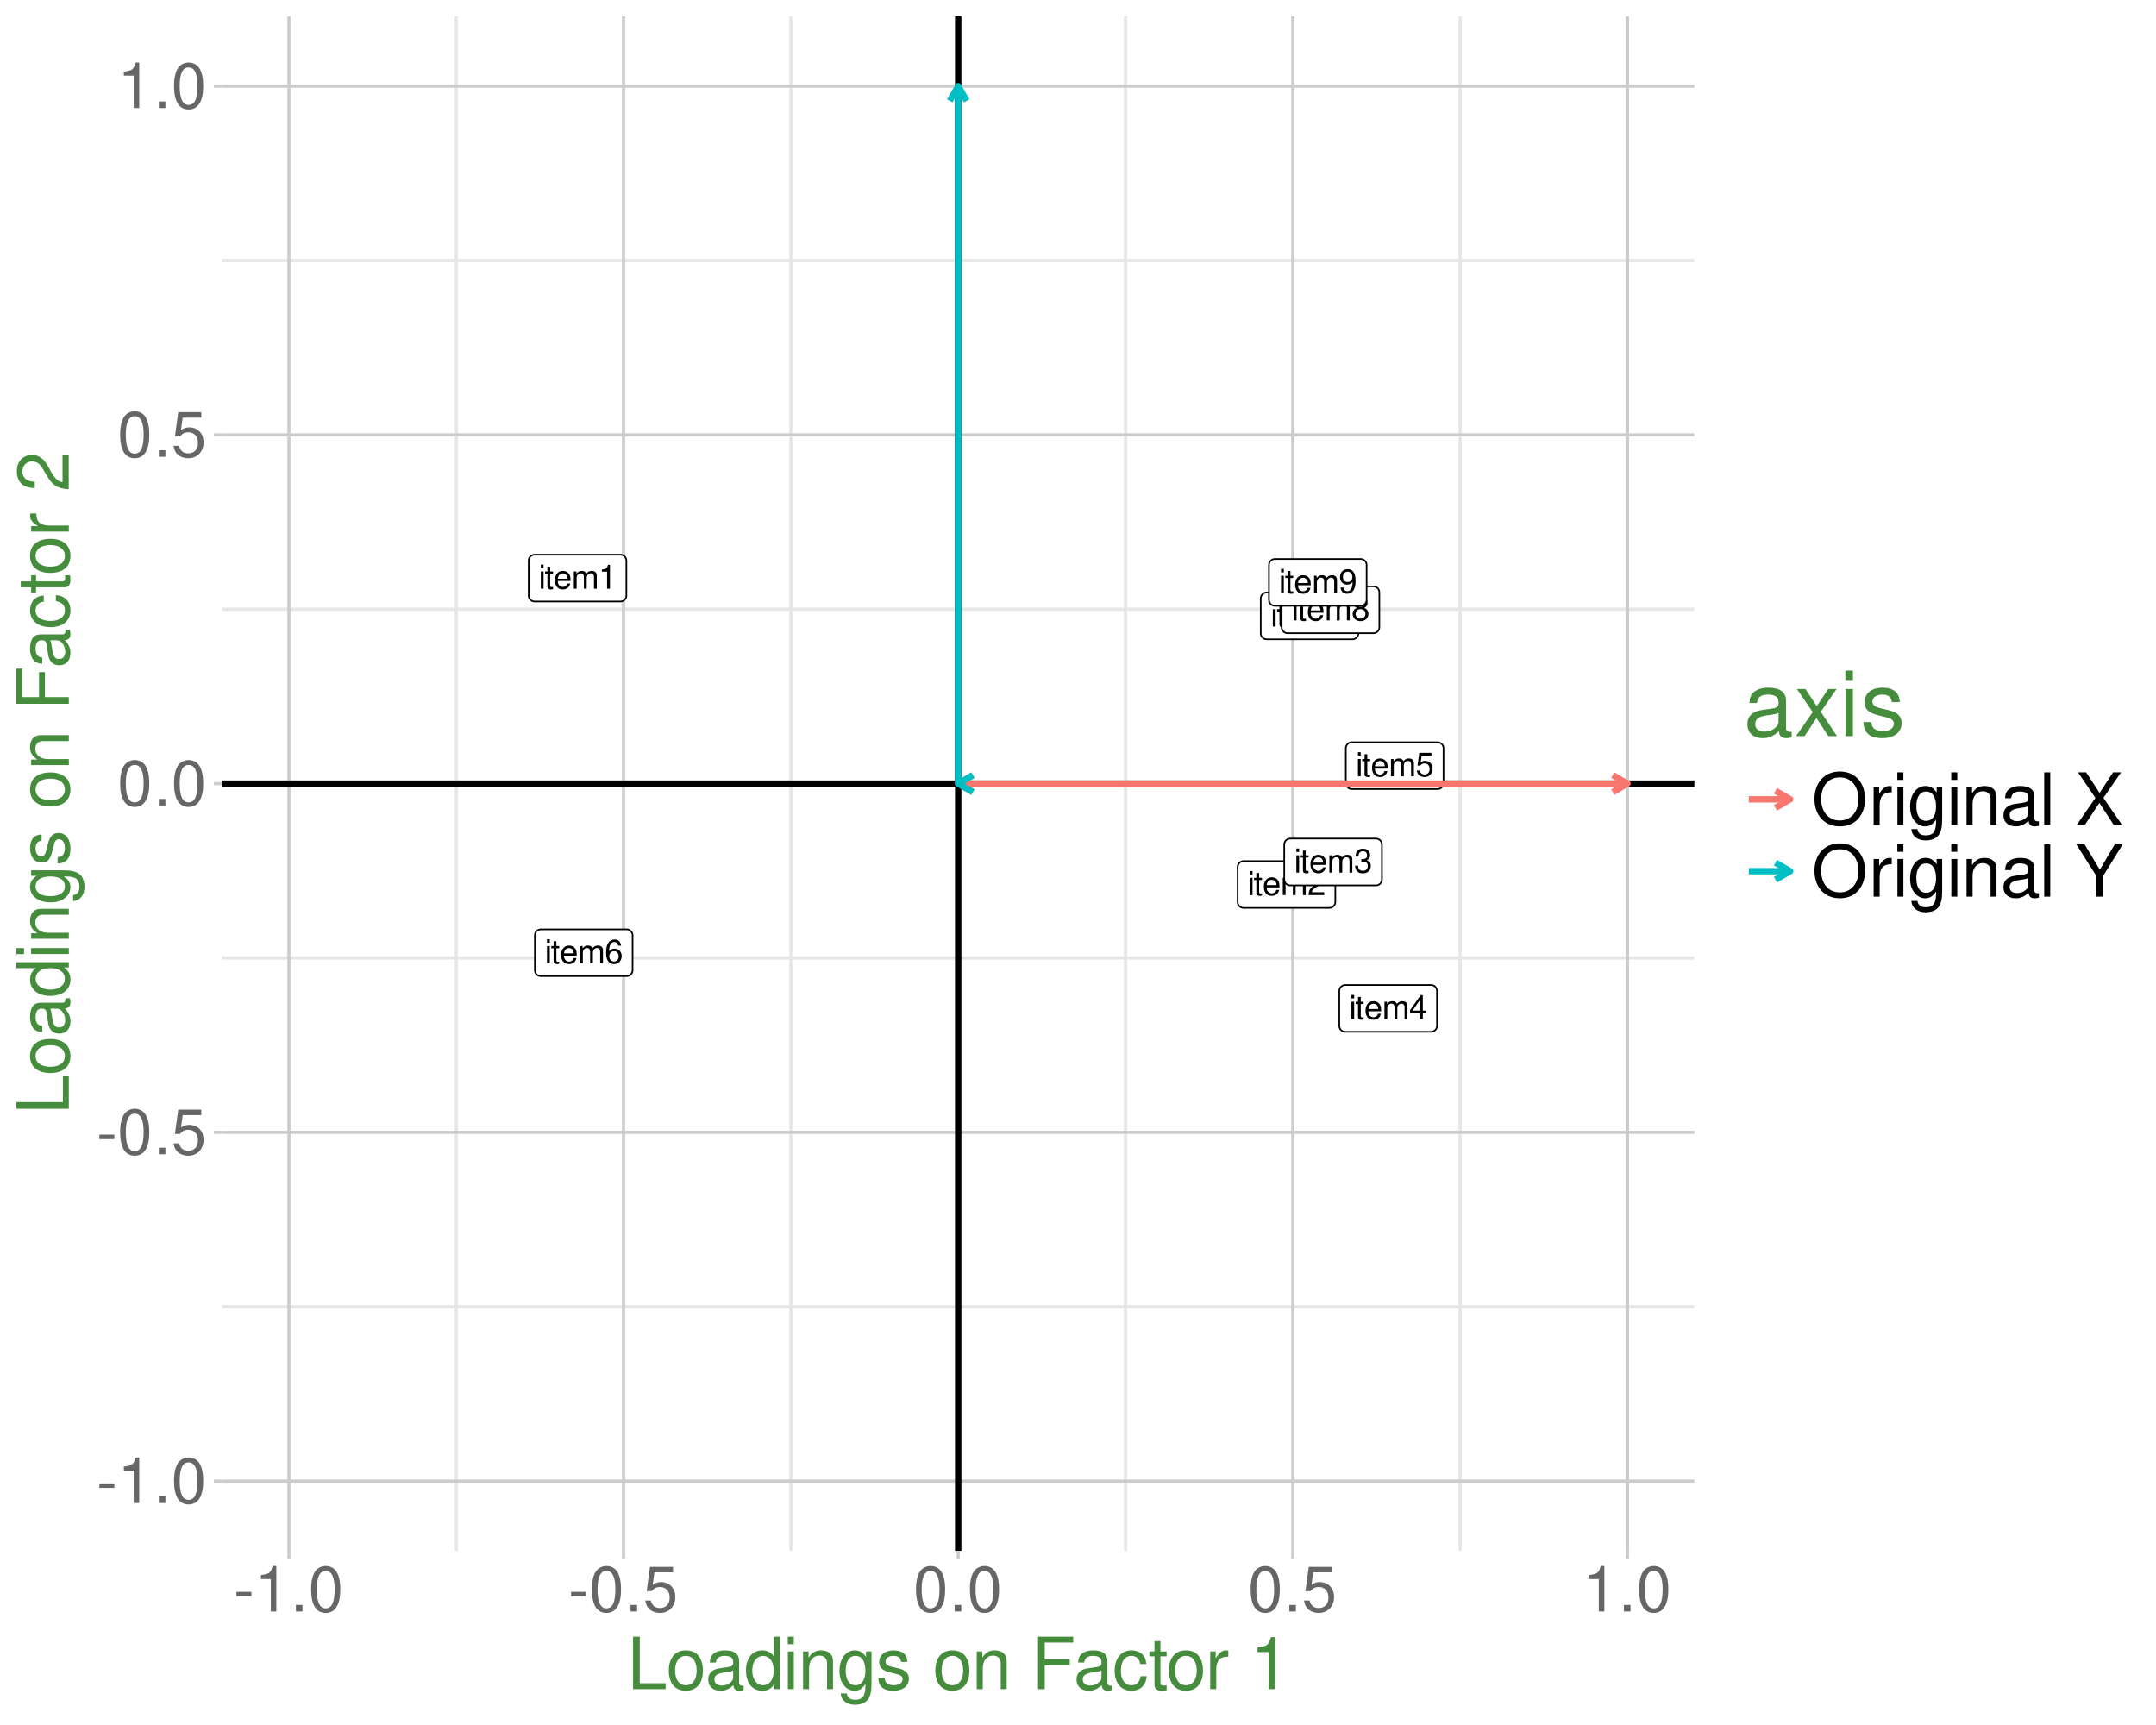 <?xml version="1.0" encoding="UTF-8"?>
<svg xmlns="http://www.w3.org/2000/svg" xmlns:xlink="http://www.w3.org/1999/xlink" width="720" height="576" viewBox="0 0 720 576">
<defs>
<g>
<g id="glyph-0-0">
<path d="M 1.656 -5.781 L 0.734 -5.781 L 0.734 0 L 1.656 0 Z M 1.656 -8.047 L 0.734 -8.047 L 0.734 -6.891 L 1.656 -6.891 Z M 1.656 -8.047 "/>
</g>
<g id="glyph-0-1">
<path d="M 2.812 -5.781 L 1.859 -5.781 L 1.859 -7.375 L 0.938 -7.375 L 0.938 -5.781 L 0.156 -5.781 L 0.156 -5.031 L 0.938 -5.031 L 0.938 -0.656 C 0.938 -0.062 1.344 0.25 2.062 0.25 C 2.297 0.25 2.5 0.234 2.812 0.172 L 2.812 -0.594 C 2.672 -0.562 2.547 -0.547 2.359 -0.547 C 1.969 -0.547 1.859 -0.656 1.859 -1.078 L 1.859 -5.031 L 2.812 -5.031 Z M 2.812 -5.781 "/>
</g>
<g id="glyph-0-2">
<path d="M 5.672 -2.578 C 5.672 -3.469 5.594 -4 5.438 -4.438 C 5.062 -5.375 4.172 -5.953 3.094 -5.953 C 1.484 -5.953 0.438 -4.734 0.438 -2.812 C 0.438 -0.906 1.438 0.25 3.078 0.25 C 4.391 0.25 5.312 -0.5 5.547 -1.75 L 4.625 -1.75 C 4.359 -1 3.844 -0.594 3.109 -0.594 C 2.516 -0.594 2.016 -0.859 1.719 -1.344 C 1.484 -1.672 1.406 -2.016 1.406 -2.578 Z M 1.422 -3.344 C 1.5 -4.406 2.156 -5.109 3.078 -5.109 C 4.016 -5.109 4.672 -4.375 4.672 -3.344 Z M 1.422 -3.344 "/>
</g>
<g id="glyph-0-3">
<path d="M 0.766 -5.781 L 0.766 0 L 1.703 0 L 1.703 -3.641 C 1.703 -4.469 2.312 -5.141 3.062 -5.141 C 3.75 -5.141 4.125 -4.734 4.125 -3.984 L 4.125 0 L 5.062 0 L 5.062 -3.641 C 5.062 -4.469 5.672 -5.141 6.422 -5.141 C 7.094 -5.141 7.484 -4.719 7.484 -3.984 L 7.484 0 L 8.422 0 L 8.422 -4.344 C 8.422 -5.375 7.828 -5.953 6.734 -5.953 C 5.969 -5.953 5.5 -5.719 4.953 -5.078 C 4.625 -5.688 4.156 -5.953 3.406 -5.953 C 2.625 -5.953 2.109 -5.672 1.625 -4.969 L 1.625 -5.781 Z M 0.766 -5.781 "/>
</g>
<g id="glyph-0-4">
<path d="M 2.859 -5.688 L 2.859 0 L 3.828 0 L 3.828 -7.984 L 3.188 -7.984 C 2.844 -6.766 2.625 -6.594 1.125 -6.391 L 1.125 -5.688 Z M 2.859 -5.688 "/>
</g>
<g id="glyph-0-5">
<path d="M 5.594 -0.969 L 1.469 -0.969 C 1.562 -1.625 1.922 -2.047 2.891 -2.625 L 3.984 -3.25 C 5.078 -3.859 5.641 -4.672 5.641 -5.656 C 5.641 -6.312 5.375 -6.938 4.922 -7.375 C 4.453 -7.781 3.875 -7.984 3.141 -7.984 C 2.141 -7.984 1.406 -7.641 0.969 -6.953 C 0.703 -6.531 0.578 -6.031 0.547 -5.219 L 1.531 -5.219 C 1.562 -5.766 1.625 -6.094 1.75 -6.359 C 2.016 -6.844 2.516 -7.141 3.109 -7.141 C 3.984 -7.141 4.656 -6.5 4.656 -5.641 C 4.656 -5 4.281 -4.438 3.594 -4.047 L 2.578 -3.453 C 0.938 -2.5 0.469 -1.75 0.375 -0.016 L 5.594 -0.016 Z M 5.594 -0.969 "/>
</g>
<g id="glyph-0-6">
<path d="M 2.438 -3.672 L 2.969 -3.672 C 4.031 -3.672 4.594 -3.188 4.594 -2.219 C 4.594 -1.219 3.984 -0.609 2.984 -0.609 C 1.906 -0.609 1.391 -1.156 1.328 -2.312 L 0.359 -2.312 C 0.391 -1.672 0.516 -1.266 0.703 -0.906 C 1.109 -0.125 1.859 0.25 2.938 0.25 C 4.547 0.25 5.594 -0.719 5.594 -2.234 C 5.594 -3.25 5.203 -3.797 4.266 -4.125 C 5 -4.438 5.359 -4.984 5.359 -5.781 C 5.359 -7.156 4.469 -7.984 2.969 -7.984 C 1.391 -7.984 0.547 -7.109 0.516 -5.406 L 1.484 -5.406 C 1.5 -5.906 1.547 -6.172 1.672 -6.422 C 1.891 -6.875 2.375 -7.141 2.984 -7.141 C 3.844 -7.141 4.359 -6.609 4.359 -5.75 C 4.359 -5.188 4.172 -4.844 3.734 -4.656 C 3.469 -4.547 3.109 -4.5 2.438 -4.5 Z M 2.438 -3.672 "/>
</g>
<g id="glyph-0-7">
<path d="M 3.609 -1.938 L 3.609 0 L 4.578 0 L 4.578 -1.938 L 5.75 -1.938 L 5.75 -2.812 L 4.578 -2.812 L 4.578 -7.984 L 3.859 -7.984 L 0.312 -2.953 L 0.312 -1.938 Z M 3.609 -2.812 L 1.156 -2.812 L 3.609 -6.328 Z M 3.609 -2.812 "/>
</g>
<g id="glyph-0-8">
<path d="M 5.266 -7.828 L 1.219 -7.828 L 0.625 -3.562 L 1.531 -3.562 C 1.984 -4.109 2.359 -4.297 2.969 -4.297 C 4.016 -4.297 4.672 -3.578 4.672 -2.422 C 4.672 -1.297 4.016 -0.609 2.953 -0.609 C 2.109 -0.609 1.594 -1.031 1.359 -1.922 L 0.391 -1.922 C 0.516 -1.281 0.625 -0.969 0.859 -0.688 C 1.297 -0.094 2.094 0.25 2.984 0.25 C 4.562 0.25 5.672 -0.891 5.672 -2.547 C 5.672 -4.094 4.641 -5.156 3.141 -5.156 C 2.578 -5.156 2.141 -5.016 1.688 -4.688 L 2 -6.875 L 5.266 -6.875 Z M 5.266 -7.828 "/>
</g>
<g id="glyph-0-9">
<path d="M 5.5 -5.906 C 5.312 -7.219 4.469 -7.984 3.281 -7.984 C 2.422 -7.984 1.641 -7.562 1.188 -6.844 C 0.688 -6.062 0.469 -5.094 0.469 -3.641 C 0.469 -2.297 0.656 -1.453 1.141 -0.734 C 1.562 -0.094 2.25 0.25 3.109 0.25 C 4.594 0.25 5.672 -0.859 5.672 -2.422 C 5.672 -3.891 4.672 -4.922 3.266 -4.922 C 2.5 -4.922 1.891 -4.641 1.469 -4.047 C 1.484 -6.031 2.094 -7.125 3.219 -7.125 C 3.906 -7.125 4.375 -6.688 4.531 -5.906 Z M 3.141 -4.062 C 4.094 -4.062 4.672 -3.406 4.672 -2.344 C 4.672 -1.344 4.016 -0.609 3.109 -0.609 C 2.203 -0.609 1.531 -1.375 1.531 -2.391 C 1.531 -3.375 2.188 -4.062 3.141 -4.062 Z M 3.141 -4.062 "/>
</g>
<g id="glyph-0-10">
<path d="M 5.75 -7.828 L 0.516 -7.828 L 0.516 -6.875 L 4.734 -6.875 C 2.875 -4.203 2.109 -2.578 1.531 0 L 2.562 0 C 3 -2.5 3.984 -4.656 5.75 -7.016 Z M 5.75 -7.828 "/>
</g>
<g id="glyph-0-11">
<path d="M 4.312 -4.203 C 5.141 -4.703 5.391 -5.109 5.391 -5.859 C 5.391 -7.109 4.438 -7.984 3.031 -7.984 C 1.656 -7.984 0.688 -7.109 0.688 -5.859 C 0.688 -5.109 0.938 -4.719 1.75 -4.203 C 0.844 -3.75 0.406 -3.109 0.406 -2.219 C 0.406 -0.766 1.484 0.25 3.031 0.25 C 4.578 0.25 5.672 -0.766 5.672 -2.219 C 5.672 -3.109 5.219 -3.75 4.312 -4.203 Z M 3.031 -7.125 C 3.859 -7.125 4.391 -6.625 4.391 -5.828 C 4.391 -5.078 3.859 -4.578 3.031 -4.578 C 2.203 -4.578 1.672 -5.078 1.672 -5.859 C 1.672 -6.625 2.203 -7.125 3.031 -7.125 Z M 3.031 -3.766 C 4.016 -3.766 4.672 -3.125 4.672 -2.203 C 4.672 -1.234 4.016 -0.609 3.016 -0.609 C 2.062 -0.609 1.406 -1.266 1.406 -2.188 C 1.406 -3.141 2.062 -3.766 3.031 -3.766 Z M 3.031 -3.766 "/>
</g>
<g id="glyph-0-12">
<path d="M 0.578 -1.828 C 0.766 -0.516 1.609 0.25 2.812 0.25 C 3.672 0.25 4.453 -0.172 4.922 -0.891 C 5.406 -1.672 5.625 -2.641 5.625 -4.094 C 5.625 -5.438 5.422 -6.281 4.953 -7 C 4.531 -7.641 3.844 -7.984 2.984 -7.984 C 1.484 -7.984 0.422 -6.875 0.422 -5.328 C 0.422 -3.859 1.406 -2.812 2.828 -2.812 C 3.562 -2.812 4.125 -3.078 4.625 -3.688 C 4.609 -1.703 3.984 -0.609 2.875 -0.609 C 2.188 -0.609 1.719 -1.047 1.562 -1.828 Z M 2.969 -7.141 C 3.875 -7.141 4.562 -6.375 4.562 -5.344 C 4.562 -4.359 3.906 -3.672 2.938 -3.672 C 2 -3.672 1.406 -4.344 1.406 -5.406 C 1.406 -6.406 2.062 -7.141 2.969 -7.141 Z M 2.969 -7.141 "/>
</g>
<g id="glyph-1-0">
<path d="M 5.969 -6.547 L 0.969 -6.547 L 0.969 -5.047 L 5.969 -5.047 Z M 5.969 -6.547 "/>
</g>
<g id="glyph-1-1">
<path d="M 5.438 -10.812 L 5.438 0 L 7.281 0 L 7.281 -15.188 L 6.062 -15.188 C 5.422 -12.859 5 -12.531 2.141 -12.156 L 2.141 -10.812 Z M 5.438 -10.812 "/>
</g>
<g id="glyph-1-2">
<path d="M 4.016 -2.188 L 1.828 -2.188 L 1.828 0 L 4.016 0 Z M 4.016 -2.188 "/>
</g>
<g id="glyph-1-3">
<path d="M 5.781 -15.188 C 4.391 -15.188 3.125 -14.547 2.359 -13.531 C 1.391 -12.188 0.906 -10.156 0.906 -7.344 C 0.906 -2.219 2.578 0.484 5.781 0.484 C 8.922 0.484 10.641 -2.219 10.641 -7.219 C 10.641 -10.156 10.188 -12.141 9.203 -13.531 C 8.422 -14.578 7.188 -15.188 5.781 -15.188 Z M 5.781 -13.547 C 7.766 -13.547 8.75 -11.516 8.75 -7.391 C 8.75 -3.062 7.797 -1.047 5.734 -1.047 C 3.781 -1.047 2.797 -3.156 2.797 -7.328 C 2.797 -11.516 3.781 -13.547 5.781 -13.547 Z M 5.781 -13.547 "/>
</g>
<g id="glyph-1-4">
<path d="M 10 -14.891 L 2.312 -14.891 L 1.203 -6.781 L 2.891 -6.781 C 3.766 -7.812 4.469 -8.172 5.656 -8.172 C 7.641 -8.172 8.891 -6.797 8.891 -4.594 C 8.891 -2.453 7.641 -1.156 5.625 -1.156 C 4.016 -1.156 3.031 -1.969 2.578 -3.656 L 0.734 -3.656 C 0.984 -2.438 1.203 -1.844 1.641 -1.297 C 2.484 -0.172 3.984 0.484 5.672 0.484 C 8.672 0.484 10.766 -1.703 10.766 -4.844 C 10.766 -7.797 8.812 -9.812 5.969 -9.812 C 4.906 -9.812 4.078 -9.531 3.219 -8.906 L 3.797 -13.062 L 10 -13.062 Z M 10 -14.891 "/>
</g>
<g id="glyph-2-0">
<path d="M 4.156 -17.5 L 1.922 -17.5 L 1.922 0 L 12.797 0 L 12.797 -1.969 L 4.156 -1.969 Z M 4.156 -17.5 "/>
</g>
<g id="glyph-2-1">
<path d="M 6.531 -12.938 C 2.969 -12.938 0.859 -10.422 0.859 -6.188 C 0.859 -1.938 2.969 0.547 6.547 0.547 C 10.109 0.547 12.234 -1.969 12.234 -6.094 C 12.234 -10.469 10.172 -12.938 6.531 -12.938 Z M 6.547 -11.094 C 8.812 -11.094 10.156 -9.234 10.156 -6.125 C 10.156 -3.141 8.766 -1.297 6.547 -1.297 C 4.312 -1.297 2.953 -3.141 2.953 -6.188 C 2.953 -9.234 4.312 -11.094 6.547 -11.094 Z M 6.547 -11.094 "/>
</g>
<g id="glyph-2-2">
<path d="M 12.844 -1.172 C 12.625 -1.125 12.531 -1.125 12.406 -1.125 C 11.719 -1.125 11.328 -1.484 11.328 -2.109 L 11.328 -9.5 C 11.328 -11.734 9.703 -12.938 6.594 -12.938 C 4.75 -12.938 3.281 -12.406 2.422 -11.469 C 1.844 -10.828 1.609 -10.109 1.562 -8.859 L 3.578 -8.859 C 3.75 -10.391 4.656 -11.094 6.531 -11.094 C 8.359 -11.094 9.344 -10.422 9.344 -9.219 L 9.344 -8.688 C 9.312 -7.828 8.875 -7.516 7.25 -7.297 C 4.422 -6.938 3.984 -6.844 3.219 -6.531 C 1.75 -5.906 1.016 -4.797 1.016 -3.172 C 1.016 -0.891 2.594 0.547 5.141 0.547 C 6.719 0.547 7.984 0 9.406 -1.297 C 9.547 0 10.172 0.547 11.469 0.547 C 11.906 0.547 12.172 0.5 12.844 0.344 Z M 9.344 -3.953 C 9.344 -3.281 9.141 -2.875 8.547 -2.328 C 7.734 -1.578 6.75 -1.203 5.562 -1.203 C 4.016 -1.203 3.094 -1.938 3.094 -3.219 C 3.094 -4.531 3.953 -5.203 6.125 -5.516 C 8.25 -5.812 8.656 -5.906 9.344 -6.219 Z M 9.344 -3.953 "/>
</g>
<g id="glyph-2-3">
<path d="M 11.875 -17.5 L 9.891 -17.5 L 9.891 -10.984 C 9.047 -12.266 7.703 -12.938 6.031 -12.938 C 2.766 -12.938 0.625 -10.312 0.625 -6.312 C 0.625 -2.062 2.688 0.547 6.094 0.547 C 7.828 0.547 9.031 -0.094 10.109 -1.656 L 10.109 0 L 11.875 0 Z M 6.359 -11.062 C 8.516 -11.062 9.891 -9.172 9.891 -6.141 C 9.891 -3.234 8.5 -1.312 6.391 -1.312 C 4.172 -1.312 2.719 -3.266 2.719 -6.188 C 2.719 -9.125 4.172 -11.062 6.359 -11.062 Z M 6.359 -11.062 "/>
</g>
<g id="glyph-2-4">
<path d="M 3.594 -12.578 L 1.609 -12.578 L 1.609 0 L 3.594 0 Z M 3.594 -17.5 L 1.578 -17.5 L 1.578 -14.969 L 3.594 -14.969 Z M 3.594 -17.5 "/>
</g>
<g id="glyph-2-5">
<path d="M 1.688 -12.578 L 1.688 0 L 3.703 0 L 3.703 -6.938 C 3.703 -9.5 5.047 -11.188 7.109 -11.188 C 8.688 -11.188 9.703 -10.219 9.703 -8.719 L 9.703 0 L 11.688 0 L 11.688 -9.5 C 11.688 -11.594 10.125 -12.938 7.703 -12.938 C 5.828 -12.938 4.625 -12.219 3.531 -10.469 L 3.531 -12.578 Z M 1.688 -12.578 "/>
</g>
<g id="glyph-2-6">
<path d="M 9.703 -12.578 L 9.703 -10.75 C 8.688 -12.266 7.578 -12.938 6 -12.938 C 2.953 -12.938 0.844 -10.109 0.844 -6.078 C 0.844 -3.953 1.344 -2.422 2.422 -1.156 C 3.359 -0.047 4.562 0.547 5.859 0.547 C 7.375 0.547 8.453 -0.125 9.5 -1.703 L 9.5 -1.062 C 9.5 2.297 8.562 3.547 6.078 3.547 C 4.375 3.547 3.484 2.875 3.281 1.438 L 1.25 1.438 C 1.438 3.766 3.281 5.234 6.031 5.234 C 7.875 5.234 9.406 4.625 10.219 3.625 C 11.188 2.453 11.547 0.891 11.547 -2.062 L 11.547 -12.578 Z M 6.188 -11.094 C 8.297 -11.094 9.5 -9.312 9.5 -6.125 C 9.5 -3.078 8.281 -1.297 6.188 -1.297 C 4.125 -1.297 2.922 -3.094 2.922 -6.188 C 2.922 -9.266 4.125 -11.094 6.188 -11.094 Z M 6.188 -11.094 "/>
</g>
<g id="glyph-2-7">
<path d="M 10.516 -9.078 C 10.484 -11.547 8.859 -12.938 5.953 -12.938 C 3.031 -12.938 1.125 -11.422 1.125 -9.094 C 1.125 -7.125 2.141 -6.188 5.109 -5.469 L 6.984 -5.016 C 8.375 -4.688 8.922 -4.172 8.922 -3.281 C 8.922 -2.094 7.75 -1.297 6 -1.297 C 4.922 -1.297 4.016 -1.609 3.5 -2.141 C 3.188 -2.5 3.047 -2.859 2.922 -3.75 L 0.812 -3.75 C 0.906 -0.844 2.547 0.547 5.828 0.547 C 9 0.547 11.016 -1.016 11.016 -3.438 C 11.016 -5.297 9.953 -6.344 7.469 -6.938 L 5.547 -7.391 C 3.906 -7.781 3.219 -8.297 3.219 -9.188 C 3.219 -10.375 4.25 -11.094 5.875 -11.094 C 7.484 -11.094 8.359 -10.391 8.406 -9.078 Z M 10.516 -9.078 "/>
</g>
<g id="glyph-2-8">
</g>
<g id="glyph-2-9">
<path d="M 4.391 -7.969 L 12.75 -7.969 L 12.75 -9.938 L 4.391 -9.938 L 4.391 -15.531 L 13.891 -15.531 L 13.891 -17.5 L 2.156 -17.5 L 2.156 0 L 4.391 0 Z M 4.391 -7.969 "/>
</g>
<g id="glyph-2-10">
<path d="M 11.297 -8.359 C 11.203 -9.578 10.938 -10.375 10.469 -11.062 C 9.594 -12.234 8.094 -12.938 6.344 -12.938 C 2.922 -12.938 0.75 -10.25 0.75 -6.078 C 0.75 -2.016 2.906 0.547 6.312 0.547 C 9.312 0.547 11.203 -1.25 11.453 -4.312 L 9.438 -4.312 C 9.094 -2.297 8.062 -1.297 6.359 -1.297 C 4.156 -1.297 2.828 -3.094 2.828 -6.078 C 2.828 -9.219 4.125 -11.094 6.312 -11.094 C 7.984 -11.094 9.047 -10.109 9.281 -8.359 Z M 11.297 -8.359 "/>
</g>
<g id="glyph-2-11">
<path d="M 6.094 -12.578 L 4.031 -12.578 L 4.031 -16.031 L 2.047 -16.031 L 2.047 -12.578 L 0.344 -12.578 L 0.344 -10.938 L 2.047 -10.938 L 2.047 -1.438 C 2.047 -0.141 2.906 0.547 4.469 0.547 C 4.984 0.547 5.422 0.5 6.094 0.391 L 6.094 -1.297 C 5.812 -1.219 5.547 -1.203 5.141 -1.203 C 4.266 -1.203 4.031 -1.438 4.031 -2.328 L 4.031 -10.938 L 6.094 -10.938 Z M 6.094 -12.578 "/>
</g>
<g id="glyph-2-12">
<path d="M 1.656 -12.578 L 1.656 0 L 3.672 0 L 3.672 -6.531 C 3.703 -9.547 4.938 -10.891 7.703 -10.828 L 7.703 -12.859 C 7.375 -12.906 7.172 -12.938 6.938 -12.938 C 5.641 -12.938 4.656 -12.172 3.5 -10.297 L 3.5 -12.578 Z M 1.656 -12.578 "/>
</g>
<g id="glyph-2-13">
<path d="M 6.219 -12.359 L 6.219 0 L 8.328 0 L 8.328 -17.359 L 6.938 -17.359 C 6.188 -14.688 5.719 -14.328 2.453 -13.891 L 2.453 -12.359 Z M 6.219 -12.359 "/>
</g>
<g id="glyph-2-14">
<path d="M 9.344 -17.781 C 4.312 -17.781 0.906 -14.094 0.906 -8.609 C 0.906 -3.125 4.297 0.547 9.359 0.547 C 11.5 0.547 13.375 -0.094 14.781 -1.297 C 16.688 -2.906 17.812 -5.609 17.812 -8.469 C 17.812 -14.109 14.469 -17.781 9.344 -17.781 Z M 9.344 -15.812 C 13.125 -15.812 15.578 -12.953 15.578 -8.516 C 15.578 -4.297 13.062 -1.422 9.359 -1.422 C 5.609 -1.422 3.141 -4.297 3.141 -8.609 C 3.141 -12.938 5.609 -15.812 9.344 -15.812 Z M 9.344 -15.812 "/>
</g>
<g id="glyph-2-15">
<path d="M 3.641 -17.5 L 1.625 -17.5 L 1.625 0 L 3.641 0 Z M 3.641 -17.5 "/>
</g>
<g id="glyph-2-16">
<path d="M 9.391 -8.969 L 15.281 -17.5 L 12.625 -17.5 L 8.109 -10.625 L 3.625 -17.5 L 0.906 -17.5 L 6.719 -8.969 L 0.531 0 L 3.234 0 L 8.047 -7.297 L 12.812 0 L 15.578 0 Z M 9.391 -8.969 "/>
</g>
<g id="glyph-2-17">
<path d="M 9.281 -6.859 L 15.859 -17.5 L 13.203 -17.5 L 8.203 -8.969 L 3.078 -17.5 L 0.312 -17.5 L 7.062 -6.859 L 7.062 0 L 9.281 0 Z M 9.281 -6.859 "/>
</g>
<g id="glyph-3-0">
<path d="M -17.5 -4.156 L -17.5 -1.922 L 0 -1.922 L 0 -12.797 L -1.969 -12.797 L -1.969 -4.156 Z M -17.5 -4.156 "/>
</g>
<g id="glyph-3-1">
<path d="M -12.938 -6.531 C -12.938 -2.969 -10.422 -0.859 -6.188 -0.859 C -1.938 -0.859 0.547 -2.969 0.547 -6.547 C 0.547 -10.109 -1.969 -12.234 -6.094 -12.234 C -10.469 -12.234 -12.938 -10.172 -12.938 -6.531 Z M -11.094 -6.547 C -11.094 -8.812 -9.234 -10.156 -6.125 -10.156 C -3.141 -10.156 -1.297 -8.766 -1.297 -6.547 C -1.297 -4.312 -3.141 -2.953 -6.188 -2.953 C -9.234 -2.953 -11.094 -4.312 -11.094 -6.547 Z M -11.094 -6.547 "/>
</g>
<g id="glyph-3-2">
<path d="M -1.172 -12.844 C -1.125 -12.625 -1.125 -12.531 -1.125 -12.406 C -1.125 -11.719 -1.484 -11.328 -2.109 -11.328 L -9.5 -11.328 C -11.734 -11.328 -12.938 -9.703 -12.938 -6.594 C -12.938 -4.75 -12.406 -3.281 -11.469 -2.422 C -10.828 -1.844 -10.109 -1.609 -8.859 -1.562 L -8.859 -3.578 C -10.391 -3.75 -11.094 -4.656 -11.094 -6.531 C -11.094 -8.359 -10.422 -9.344 -9.219 -9.344 L -8.688 -9.344 C -7.828 -9.312 -7.516 -8.875 -7.297 -7.25 C -6.938 -4.422 -6.844 -3.984 -6.531 -3.219 C -5.906 -1.75 -4.797 -1.016 -3.172 -1.016 C -0.891 -1.016 0.547 -2.594 0.547 -5.141 C 0.547 -6.719 0 -7.984 -1.297 -9.406 C 0 -9.547 0.547 -10.172 0.547 -11.469 C 0.547 -11.906 0.5 -12.172 0.344 -12.844 Z M -3.953 -9.344 C -3.281 -9.344 -2.875 -9.141 -2.328 -8.547 C -1.578 -7.734 -1.203 -6.75 -1.203 -5.562 C -1.203 -4.016 -1.938 -3.094 -3.219 -3.094 C -4.531 -3.094 -5.203 -3.953 -5.516 -6.125 C -5.812 -8.25 -5.906 -8.656 -6.219 -9.344 Z M -3.953 -9.344 "/>
</g>
<g id="glyph-3-3">
<path d="M -17.5 -11.875 L -17.5 -9.891 L -10.984 -9.891 C -12.266 -9.047 -12.938 -7.703 -12.938 -6.031 C -12.938 -2.766 -10.312 -0.625 -6.312 -0.625 C -2.062 -0.625 0.547 -2.688 0.547 -6.094 C 0.547 -7.828 -0.094 -9.031 -1.656 -10.109 L 0 -10.109 L 0 -11.875 Z M -11.062 -6.359 C -11.062 -8.516 -9.172 -9.891 -6.141 -9.891 C -3.234 -9.891 -1.312 -8.5 -1.312 -6.391 C -1.312 -4.172 -3.266 -2.719 -6.188 -2.719 C -9.125 -2.719 -11.062 -4.172 -11.062 -6.359 Z M -11.062 -6.359 "/>
</g>
<g id="glyph-3-4">
<path d="M -12.578 -3.594 L -12.578 -1.609 L 0 -1.609 L 0 -3.594 Z M -17.5 -3.594 L -17.5 -1.578 L -14.969 -1.578 L -14.969 -3.594 Z M -17.5 -3.594 "/>
</g>
<g id="glyph-3-5">
<path d="M -12.578 -1.688 L 0 -1.688 L 0 -3.703 L -6.938 -3.703 C -9.5 -3.703 -11.188 -5.047 -11.188 -7.109 C -11.188 -8.688 -10.219 -9.703 -8.719 -9.703 L 0 -9.703 L 0 -11.688 L -9.5 -11.688 C -11.594 -11.688 -12.938 -10.125 -12.938 -7.703 C -12.938 -5.828 -12.219 -4.625 -10.469 -3.531 L -12.578 -3.531 Z M -12.578 -1.688 "/>
</g>
<g id="glyph-3-6">
<path d="M -12.578 -9.703 L -10.75 -9.703 C -12.266 -8.688 -12.938 -7.578 -12.938 -6 C -12.938 -2.953 -10.109 -0.844 -6.078 -0.844 C -3.953 -0.844 -2.422 -1.344 -1.156 -2.422 C -0.047 -3.359 0.547 -4.562 0.547 -5.859 C 0.547 -7.375 -0.125 -8.453 -1.703 -9.5 L -1.062 -9.5 C 2.297 -9.5 3.547 -8.562 3.547 -6.078 C 3.547 -4.375 2.875 -3.484 1.438 -3.281 L 1.438 -1.25 C 3.766 -1.438 5.234 -3.281 5.234 -6.031 C 5.234 -7.875 4.625 -9.406 3.625 -10.219 C 2.453 -11.188 0.891 -11.547 -2.062 -11.547 L -12.578 -11.547 Z M -11.094 -6.188 C -11.094 -8.297 -9.312 -9.5 -6.125 -9.5 C -3.078 -9.5 -1.297 -8.281 -1.297 -6.188 C -1.297 -4.125 -3.094 -2.922 -6.188 -2.922 C -9.266 -2.922 -11.094 -4.125 -11.094 -6.188 Z M -11.094 -6.188 "/>
</g>
<g id="glyph-3-7">
<path d="M -9.078 -10.516 C -11.547 -10.484 -12.938 -8.859 -12.938 -5.953 C -12.938 -3.031 -11.422 -1.125 -9.094 -1.125 C -7.125 -1.125 -6.188 -2.141 -5.469 -5.109 L -5.016 -6.984 C -4.688 -8.375 -4.172 -8.922 -3.281 -8.922 C -2.094 -8.922 -1.297 -7.75 -1.297 -6 C -1.297 -4.922 -1.609 -4.016 -2.141 -3.5 C -2.5 -3.188 -2.859 -3.047 -3.75 -2.922 L -3.75 -0.812 C -0.844 -0.906 0.547 -2.547 0.547 -5.828 C 0.547 -9 -1.016 -11.016 -3.438 -11.016 C -5.297 -11.016 -6.344 -9.953 -6.938 -7.469 L -7.391 -5.547 C -7.781 -3.906 -8.297 -3.219 -9.188 -3.219 C -10.375 -3.219 -11.094 -4.25 -11.094 -5.875 C -11.094 -7.484 -10.391 -8.359 -9.078 -8.406 Z M -9.078 -10.516 "/>
</g>
<g id="glyph-3-8">
</g>
<g id="glyph-3-9">
<path d="M -7.969 -4.391 L -7.969 -12.75 L -9.938 -12.75 L -9.938 -4.391 L -15.531 -4.391 L -15.531 -13.891 L -17.5 -13.891 L -17.5 -2.156 L 0 -2.156 L 0 -4.391 Z M -7.969 -4.391 "/>
</g>
<g id="glyph-3-10">
<path d="M -8.359 -11.297 C -9.578 -11.203 -10.375 -10.938 -11.062 -10.469 C -12.234 -9.594 -12.938 -8.094 -12.938 -6.344 C -12.938 -2.922 -10.25 -0.75 -6.078 -0.75 C -2.016 -0.75 0.547 -2.906 0.547 -6.312 C 0.547 -9.312 -1.25 -11.203 -4.312 -11.453 L -4.312 -9.438 C -2.297 -9.094 -1.297 -8.062 -1.297 -6.359 C -1.297 -4.156 -3.094 -2.828 -6.078 -2.828 C -9.219 -2.828 -11.094 -4.125 -11.094 -6.312 C -11.094 -7.984 -10.109 -9.047 -8.359 -9.281 Z M -8.359 -11.297 "/>
</g>
<g id="glyph-3-11">
<path d="M -12.578 -6.094 L -12.578 -4.031 L -16.031 -4.031 L -16.031 -2.047 L -12.578 -2.047 L -12.578 -0.344 L -10.938 -0.344 L -10.938 -2.047 L -1.438 -2.047 C -0.141 -2.047 0.547 -2.906 0.547 -4.469 C 0.547 -4.984 0.5 -5.422 0.391 -6.094 L -1.297 -6.094 C -1.219 -5.812 -1.203 -5.547 -1.203 -5.141 C -1.203 -4.266 -1.438 -4.031 -2.328 -4.031 L -10.938 -4.031 L -10.938 -6.094 Z M -12.578 -6.094 "/>
</g>
<g id="glyph-3-12">
<path d="M -12.578 -1.656 L 0 -1.656 L 0 -3.672 L -6.531 -3.672 C -9.547 -3.703 -10.891 -4.938 -10.828 -7.703 L -12.859 -7.703 C -12.906 -7.375 -12.938 -7.172 -12.938 -6.938 C -12.938 -5.641 -12.172 -4.656 -10.297 -3.5 L -12.578 -3.5 Z M -12.578 -1.656 "/>
</g>
<g id="glyph-3-13">
<path d="M -2.094 -12.141 L -2.094 -3.188 C -3.531 -3.406 -4.438 -4.172 -5.719 -6.266 L -7.062 -8.656 C -8.375 -11.047 -10.156 -12.266 -12.281 -12.266 C -13.734 -12.266 -15.078 -11.688 -16.016 -10.688 C -16.922 -9.672 -17.359 -8.422 -17.359 -6.812 C -17.359 -4.656 -16.578 -3.047 -15.094 -2.109 C -14.188 -1.516 -13.109 -1.25 -11.359 -1.203 L -11.359 -3.312 C -12.531 -3.391 -13.219 -3.531 -13.797 -3.812 C -14.859 -4.375 -15.5 -5.469 -15.5 -6.75 C -15.5 -8.656 -14.109 -10.109 -12.234 -10.109 C -10.844 -10.109 -9.641 -9.312 -8.781 -7.797 L -7.484 -5.594 C -5.453 -2.047 -3.812 -1.016 -0.031 -0.812 L -0.031 -12.141 Z M -2.094 -12.141 "/>
</g>
<g id="glyph-4-0">
<path d="M 16.047 -1.469 C 15.781 -1.406 15.656 -1.406 15.516 -1.406 C 14.641 -1.406 14.156 -1.859 14.156 -2.641 L 14.156 -11.875 C 14.156 -14.672 12.125 -16.172 8.25 -16.172 C 5.938 -16.172 4.109 -15.516 3.031 -14.344 C 2.312 -13.531 2.016 -12.625 1.953 -11.062 L 4.469 -11.062 C 4.688 -12.984 5.812 -13.859 8.156 -13.859 C 10.438 -13.859 11.672 -13.016 11.672 -11.516 L 11.672 -10.859 C 11.641 -9.781 11.094 -9.391 9.062 -9.125 C 5.516 -8.672 4.984 -8.547 4.016 -8.156 C 2.188 -7.375 1.266 -6 1.266 -3.953 C 1.266 -1.109 3.234 0.688 6.422 0.688 C 8.406 0.688 9.984 0 11.766 -1.625 C 11.938 0 12.719 0.688 14.344 0.688 C 14.875 0.688 15.203 0.625 16.047 0.422 Z M 11.672 -4.953 C 11.672 -4.109 11.438 -3.594 10.688 -2.906 C 9.656 -1.984 8.438 -1.5 6.953 -1.5 C 5.016 -1.5 3.875 -2.438 3.875 -4.016 C 3.875 -5.672 4.953 -6.516 7.656 -6.906 C 10.312 -7.266 10.828 -7.375 11.672 -7.766 Z M 11.672 -4.953 "/>
</g>
<g id="glyph-4-1">
<path d="M 8.766 -8.125 L 14.047 -15.719 L 11.219 -15.719 L 7.438 -10.016 L 3.656 -15.719 L 0.812 -15.719 L 6.062 -8.016 L 0.516 0 L 3.359 0 L 7.344 -6.031 L 11.281 0 L 14.188 0 Z M 8.766 -8.125 "/>
</g>
<g id="glyph-4-2">
<path d="M 4.5 -15.719 L 2.016 -15.719 L 2.016 0 L 4.5 0 Z M 4.5 -21.875 L 1.984 -21.875 L 1.984 -18.719 L 4.5 -18.719 Z M 4.5 -21.875 "/>
</g>
<g id="glyph-4-3">
<path d="M 13.141 -11.344 C 13.109 -14.438 11.062 -16.172 7.438 -16.172 C 3.781 -16.172 1.406 -14.281 1.406 -11.375 C 1.406 -8.906 2.672 -7.734 6.391 -6.844 L 8.734 -6.266 C 10.469 -5.844 11.156 -5.219 11.156 -4.109 C 11.156 -2.609 9.688 -1.625 7.5 -1.625 C 6.156 -1.625 5.016 -2.016 4.375 -2.672 C 3.984 -3.125 3.812 -3.562 3.656 -4.688 L 1.016 -4.688 C 1.141 -1.047 3.188 0.688 7.297 0.688 C 11.25 0.688 13.766 -1.266 13.766 -4.297 C 13.766 -6.625 12.453 -7.922 9.328 -8.672 L 6.938 -9.234 C 4.891 -9.719 4.016 -10.375 4.016 -11.484 C 4.016 -12.953 5.312 -13.859 7.344 -13.859 C 9.359 -13.859 10.438 -12.984 10.5 -11.344 Z M 13.141 -11.344 "/>
</g>
</g>
<clipPath id="clip-0">
<path clip-rule="nonzero" d="M 74.152 5.48 L 565.844 5.48 L 565.844 517.852 L 74.152 517.852 Z M 74.152 5.48 "/>
</clipPath>
<clipPath id="clip-1">
<path clip-rule="nonzero" d="M 74.152 435 L 565.844 435 L 565.844 437 L 74.152 437 Z M 74.152 435 "/>
</clipPath>
<clipPath id="clip-2">
<path clip-rule="nonzero" d="M 74.152 319 L 565.844 319 L 565.844 321 L 74.152 321 Z M 74.152 319 "/>
</clipPath>
<clipPath id="clip-3">
<path clip-rule="nonzero" d="M 74.152 202 L 565.844 202 L 565.844 204 L 74.152 204 Z M 74.152 202 "/>
</clipPath>
<clipPath id="clip-4">
<path clip-rule="nonzero" d="M 74.152 86 L 565.844 86 L 565.844 88 L 74.152 88 Z M 74.152 86 "/>
</clipPath>
<clipPath id="clip-5">
<path clip-rule="nonzero" d="M 151 5.48 L 153 5.48 L 153 517.852 L 151 517.852 Z M 151 5.48 "/>
</clipPath>
<clipPath id="clip-6">
<path clip-rule="nonzero" d="M 263 5.48 L 265 5.48 L 265 517.852 L 263 517.852 Z M 263 5.48 "/>
</clipPath>
<clipPath id="clip-7">
<path clip-rule="nonzero" d="M 375 5.48 L 377 5.48 L 377 517.852 L 375 517.852 Z M 375 5.48 "/>
</clipPath>
<clipPath id="clip-8">
<path clip-rule="nonzero" d="M 487 5.48 L 489 5.48 L 489 517.852 L 487 517.852 Z M 487 5.48 "/>
</clipPath>
<clipPath id="clip-9">
<path clip-rule="nonzero" d="M 74.152 494 L 565.844 494 L 565.844 496 L 74.152 496 Z M 74.152 494 "/>
</clipPath>
<clipPath id="clip-10">
<path clip-rule="nonzero" d="M 74.152 377 L 565.844 377 L 565.844 379 L 74.152 379 Z M 74.152 377 "/>
</clipPath>
<clipPath id="clip-11">
<path clip-rule="nonzero" d="M 74.152 261 L 565.844 261 L 565.844 263 L 74.152 263 Z M 74.152 261 "/>
</clipPath>
<clipPath id="clip-12">
<path clip-rule="nonzero" d="M 74.152 144 L 565.844 144 L 565.844 146 L 74.152 146 Z M 74.152 144 "/>
</clipPath>
<clipPath id="clip-13">
<path clip-rule="nonzero" d="M 74.152 28 L 565.844 28 L 565.844 30 L 74.152 30 Z M 74.152 28 "/>
</clipPath>
<clipPath id="clip-14">
<path clip-rule="nonzero" d="M 95 5.48 L 98 5.48 L 98 517.852 L 95 517.852 Z M 95 5.48 "/>
</clipPath>
<clipPath id="clip-15">
<path clip-rule="nonzero" d="M 207 5.48 L 209 5.48 L 209 517.852 L 207 517.852 Z M 207 5.48 "/>
</clipPath>
<clipPath id="clip-16">
<path clip-rule="nonzero" d="M 319 5.48 L 321 5.48 L 321 517.852 L 319 517.852 Z M 319 5.48 "/>
</clipPath>
<clipPath id="clip-17">
<path clip-rule="nonzero" d="M 431 5.48 L 433 5.48 L 433 517.852 L 431 517.852 Z M 431 5.48 "/>
</clipPath>
<clipPath id="clip-18">
<path clip-rule="nonzero" d="M 542 5.48 L 545 5.48 L 545 517.852 L 542 517.852 Z M 542 5.48 "/>
</clipPath>
<clipPath id="clip-19">
<path clip-rule="nonzero" d="M 318 5.48 L 322 5.48 L 322 517.852 L 318 517.852 Z M 318 5.48 "/>
</clipPath>
<clipPath id="clip-20">
<path clip-rule="nonzero" d="M 74.152 260 L 565.844 260 L 565.844 263 L 74.152 263 Z M 74.152 260 "/>
</clipPath>
</defs>
<rect x="-72" y="-57.6" width="864" height="691.2" fill="rgb(100%, 100%, 100%)" fill-opacity="1"/>
<path fill="none" stroke-width="1.067" stroke-linecap="round" stroke-linejoin="round" stroke="rgb(100%, 100%, 100%)" stroke-opacity="1" stroke-miterlimit="10" d="M 0 576 L 720 576 L 720 0 L 0 0 Z M 0 576 "/>
<g clip-path="url(#clip-0)">
<path fill-rule="nonzero" fill="rgb(100%, 100%, 100%)" fill-opacity="1" stroke-width="1.067" stroke-linecap="round" stroke-linejoin="round" stroke="rgb(100%, 100%, 100%)" stroke-opacity="1" stroke-miterlimit="10" d="M 74.152 517.848 L 565.844 517.848 L 565.844 5.477 L 74.152 5.477 Z M 74.152 517.848 "/>
</g>
<g clip-path="url(#clip-1)">
<path fill="none" stroke-width="1.067" stroke-linecap="butt" stroke-linejoin="round" stroke="rgb(90.196%, 90.196%, 90.196%)" stroke-opacity="1" stroke-miterlimit="10" d="M 74.152 436.336 L 565.844 436.336 "/>
</g>
<g clip-path="url(#clip-2)">
<path fill="none" stroke-width="1.067" stroke-linecap="butt" stroke-linejoin="round" stroke="rgb(90.196%, 90.196%, 90.196%)" stroke-opacity="1" stroke-miterlimit="10" d="M 74.152 319.887 L 565.844 319.887 "/>
</g>
<g clip-path="url(#clip-3)">
<path fill="none" stroke-width="1.067" stroke-linecap="butt" stroke-linejoin="round" stroke="rgb(90.196%, 90.196%, 90.196%)" stroke-opacity="1" stroke-miterlimit="10" d="M 74.152 203.441 L 565.844 203.441 "/>
</g>
<g clip-path="url(#clip-4)">
<path fill="none" stroke-width="1.067" stroke-linecap="butt" stroke-linejoin="round" stroke="rgb(90.196%, 90.196%, 90.196%)" stroke-opacity="1" stroke-miterlimit="10" d="M 74.152 86.992 L 565.844 86.992 "/>
</g>
<g clip-path="url(#clip-5)">
<path fill="none" stroke-width="1.067" stroke-linecap="butt" stroke-linejoin="round" stroke="rgb(90.196%, 90.196%, 90.196%)" stroke-opacity="1" stroke-miterlimit="10" d="M 152.375 517.848 L 152.375 5.48 "/>
</g>
<g clip-path="url(#clip-6)">
<path fill="none" stroke-width="1.067" stroke-linecap="butt" stroke-linejoin="round" stroke="rgb(90.196%, 90.196%, 90.196%)" stroke-opacity="1" stroke-miterlimit="10" d="M 264.121 517.848 L 264.121 5.48 "/>
</g>
<g clip-path="url(#clip-7)">
<path fill="none" stroke-width="1.067" stroke-linecap="butt" stroke-linejoin="round" stroke="rgb(90.196%, 90.196%, 90.196%)" stroke-opacity="1" stroke-miterlimit="10" d="M 375.871 517.848 L 375.871 5.48 "/>
</g>
<g clip-path="url(#clip-8)">
<path fill="none" stroke-width="1.067" stroke-linecap="butt" stroke-linejoin="round" stroke="rgb(90.196%, 90.196%, 90.196%)" stroke-opacity="1" stroke-miterlimit="10" d="M 487.621 517.848 L 487.621 5.48 "/>
</g>
<g clip-path="url(#clip-9)">
<path fill="none" stroke-width="1.067" stroke-linecap="butt" stroke-linejoin="round" stroke="rgb(80%, 80%, 80%)" stroke-opacity="1" stroke-miterlimit="10" d="M 74.152 494.559 L 565.844 494.559 "/>
</g>
<g clip-path="url(#clip-10)">
<path fill="none" stroke-width="1.067" stroke-linecap="butt" stroke-linejoin="round" stroke="rgb(80%, 80%, 80%)" stroke-opacity="1" stroke-miterlimit="10" d="M 74.152 378.113 L 565.844 378.113 "/>
</g>
<g clip-path="url(#clip-11)">
<path fill="none" stroke-width="1.067" stroke-linecap="butt" stroke-linejoin="round" stroke="rgb(80%, 80%, 80%)" stroke-opacity="1" stroke-miterlimit="10" d="M 74.152 261.664 L 565.844 261.664 "/>
</g>
<g clip-path="url(#clip-12)">
<path fill="none" stroke-width="1.067" stroke-linecap="butt" stroke-linejoin="round" stroke="rgb(80%, 80%, 80%)" stroke-opacity="1" stroke-miterlimit="10" d="M 74.152 145.215 L 565.844 145.215 "/>
</g>
<g clip-path="url(#clip-13)">
<path fill="none" stroke-width="1.067" stroke-linecap="butt" stroke-linejoin="round" stroke="rgb(80%, 80%, 80%)" stroke-opacity="1" stroke-miterlimit="10" d="M 74.152 28.77 L 565.844 28.77 "/>
</g>
<g clip-path="url(#clip-14)">
<path fill="none" stroke-width="1.067" stroke-linecap="butt" stroke-linejoin="round" stroke="rgb(80%, 80%, 80%)" stroke-opacity="1" stroke-miterlimit="10" d="M 96.5 517.848 L 96.5 5.48 "/>
</g>
<g clip-path="url(#clip-15)">
<path fill="none" stroke-width="1.067" stroke-linecap="butt" stroke-linejoin="round" stroke="rgb(80%, 80%, 80%)" stroke-opacity="1" stroke-miterlimit="10" d="M 208.25 517.848 L 208.25 5.48 "/>
</g>
<g clip-path="url(#clip-16)">
<path fill="none" stroke-width="1.067" stroke-linecap="butt" stroke-linejoin="round" stroke="rgb(80%, 80%, 80%)" stroke-opacity="1" stroke-miterlimit="10" d="M 319.996 517.848 L 319.996 5.48 "/>
</g>
<g clip-path="url(#clip-17)">
<path fill="none" stroke-width="1.067" stroke-linecap="butt" stroke-linejoin="round" stroke="rgb(80%, 80%, 80%)" stroke-opacity="1" stroke-miterlimit="10" d="M 431.746 517.848 L 431.746 5.48 "/>
</g>
<g clip-path="url(#clip-18)">
<path fill="none" stroke-width="1.067" stroke-linecap="butt" stroke-linejoin="round" stroke="rgb(80%, 80%, 80%)" stroke-opacity="1" stroke-miterlimit="10" d="M 543.492 517.848 L 543.492 5.48 "/>
</g>
<path fill-rule="nonzero" fill="rgb(0%, 0%, 0%)" fill-opacity="1" stroke-width="0.709" stroke-linecap="round" stroke-linejoin="round" stroke="rgb(0%, 0%, 0%)" stroke-opacity="1" stroke-miterlimit="10" d="M 194.824 193.035 C 194.824 195.641 190.914 195.641 190.914 193.035 C 190.914 190.426 194.824 190.426 194.824 193.035 "/>
<path fill-rule="nonzero" fill="rgb(0%, 0%, 0%)" fill-opacity="1" stroke-width="0.709" stroke-linecap="round" stroke-linejoin="round" stroke="rgb(0%, 0%, 0%)" stroke-opacity="1" stroke-miterlimit="10" d="M 431.574 295.348 C 431.574 297.953 427.664 297.953 427.664 295.348 C 427.664 292.742 431.574 292.742 431.574 295.348 "/>
<path fill-rule="nonzero" fill="rgb(0%, 0%, 0%)" fill-opacity="1" stroke-width="0.709" stroke-linecap="round" stroke-linejoin="round" stroke="rgb(0%, 0%, 0%)" stroke-opacity="1" stroke-miterlimit="10" d="M 447.141 287.828 C 447.141 290.438 443.23 290.438 443.23 287.828 C 443.23 285.223 447.141 285.223 447.141 287.828 "/>
<path fill-rule="nonzero" fill="rgb(0%, 0%, 0%)" fill-opacity="1" stroke-width="0.709" stroke-linecap="round" stroke-linejoin="round" stroke="rgb(0%, 0%, 0%)" stroke-opacity="1" stroke-miterlimit="10" d="M 465.527 336.727 C 465.527 339.332 461.617 339.332 461.617 336.727 C 461.617 334.117 465.527 334.117 465.527 336.727 "/>
<path fill-rule="nonzero" fill="rgb(0%, 0%, 0%)" fill-opacity="1" stroke-width="0.709" stroke-linecap="round" stroke-linejoin="round" stroke="rgb(0%, 0%, 0%)" stroke-opacity="1" stroke-miterlimit="10" d="M 467.711 255.668 C 467.711 258.273 463.801 258.273 463.801 255.668 C 463.801 253.062 467.711 253.062 467.711 255.668 "/>
<path fill-rule="nonzero" fill="rgb(0%, 0%, 0%)" fill-opacity="1" stroke-width="0.709" stroke-linecap="round" stroke-linejoin="round" stroke="rgb(0%, 0%, 0%)" stroke-opacity="1" stroke-miterlimit="10" d="M 196.895 318.137 C 196.895 320.746 192.984 320.746 192.984 318.137 C 192.984 315.531 196.895 315.531 196.895 318.137 "/>
<path fill-rule="nonzero" fill="rgb(0%, 0%, 0%)" fill-opacity="1" stroke-width="0.709" stroke-linecap="round" stroke-linejoin="round" stroke="rgb(0%, 0%, 0%)" stroke-opacity="1" stroke-miterlimit="10" d="M 439.285 205.66 C 439.285 208.266 435.375 208.266 435.375 205.66 C 435.375 203.051 439.285 203.051 439.285 205.66 "/>
<path fill-rule="nonzero" fill="rgb(0%, 0%, 0%)" fill-opacity="1" stroke-width="0.709" stroke-linecap="round" stroke-linejoin="round" stroke="rgb(0%, 0%, 0%)" stroke-opacity="1" stroke-miterlimit="10" d="M 446.277 203.625 C 446.277 206.23 442.367 206.23 442.367 203.625 C 442.367 201.016 446.277 201.016 446.277 203.625 "/>
<path fill-rule="nonzero" fill="rgb(0%, 0%, 0%)" fill-opacity="1" stroke-width="0.709" stroke-linecap="round" stroke-linejoin="round" stroke="rgb(0%, 0%, 0%)" stroke-opacity="1" stroke-miterlimit="10" d="M 442.031 194.477 C 442.031 197.082 438.121 197.082 438.121 194.477 C 438.121 191.867 442.031 191.867 442.031 194.477 "/>
<g clip-path="url(#clip-19)">
<path fill="none" stroke-width="2.134" stroke-linecap="butt" stroke-linejoin="round" stroke="rgb(0%, 0%, 0%)" stroke-opacity="1" stroke-miterlimit="10" d="M 319.996 517.848 L 319.996 5.48 "/>
</g>
<g clip-path="url(#clip-20)">
<path fill="none" stroke-width="2.134" stroke-linecap="butt" stroke-linejoin="round" stroke="rgb(0%, 0%, 0%)" stroke-opacity="1" stroke-miterlimit="10" d="M 74.152 261.664 L 565.844 261.664 "/>
</g>
<path fill-rule="nonzero" fill="rgb(100%, 100%, 100%)" fill-opacity="1" stroke-width="0.533" stroke-linecap="round" stroke-linejoin="round" stroke="rgb(0%, 0%, 0%)" stroke-opacity="1" stroke-miterlimit="10" d="M 178.543 200.844 L 207.195 200.844 L 207.113 200.844 L 207.434 200.832 L 207.746 200.766 L 208.047 200.652 L 208.324 200.492 L 208.57 200.293 L 208.781 200.051 L 208.953 199.781 L 209.078 199.488 L 209.156 199.176 L 209.18 198.859 L 209.18 187.207 L 209.156 186.891 L 209.078 186.578 L 208.953 186.285 L 208.781 186.016 L 208.57 185.777 L 208.324 185.574 L 208.047 185.414 L 207.746 185.301 L 207.434 185.234 L 207.195 185.223 L 178.543 185.223 L 178.785 185.234 L 178.465 185.223 L 178.148 185.262 L 177.84 185.352 L 177.551 185.488 L 177.289 185.668 L 177.059 185.891 L 176.863 186.148 L 176.715 186.43 L 176.613 186.734 L 176.562 187.047 L 176.559 187.207 L 176.559 198.859 L 176.562 198.699 L 176.562 199.02 L 176.613 199.332 L 176.715 199.637 L 176.863 199.922 L 177.059 200.176 L 177.289 200.398 L 177.551 200.578 L 177.84 200.715 L 178.148 200.805 L 178.465 200.844 Z M 178.543 200.844 "/>
<g fill="rgb(0%, 0%, 0%)" fill-opacity="1">
<use xlink:href="#glyph-0-0" x="179.871" y="196.583"/>
<use xlink:href="#glyph-0-1" x="181.871" y="196.583"/>
<use xlink:href="#glyph-0-2" x="184.871" y="196.583"/>
<use xlink:href="#glyph-0-3" x="190.871" y="196.583"/>
<use xlink:href="#glyph-0-4" x="199.871" y="196.583"/>
</g>
<path fill-rule="nonzero" fill="rgb(100%, 100%, 100%)" fill-opacity="1" stroke-width="0.533" stroke-linecap="round" stroke-linejoin="round" stroke="rgb(0%, 0%, 0%)" stroke-opacity="1" stroke-miterlimit="10" d="M 415.297 303.16 L 443.945 303.16 L 443.863 303.156 L 444.184 303.145 L 444.496 303.082 L 444.797 302.969 L 445.074 302.809 L 445.32 302.605 L 445.531 302.367 L 445.703 302.098 L 445.828 301.801 L 445.906 301.492 L 445.934 301.172 L 445.934 289.523 L 445.906 289.203 L 445.828 288.895 L 445.703 288.598 L 445.531 288.328 L 445.32 288.09 L 445.074 287.887 L 444.797 287.727 L 444.496 287.613 L 444.184 287.551 L 443.945 287.535 L 415.297 287.535 L 415.535 287.551 L 415.215 287.539 L 414.898 287.574 L 414.59 287.664 L 414.301 287.801 L 414.039 287.984 L 413.809 288.207 L 413.617 288.461 L 413.469 288.742 L 413.367 289.047 L 413.312 289.363 L 413.309 289.523 L 413.309 301.172 L 413.312 301.012 L 413.312 301.332 L 413.367 301.648 L 413.469 301.953 L 413.617 302.234 L 413.809 302.488 L 414.039 302.711 L 414.301 302.895 L 414.59 303.031 L 414.898 303.121 L 415.215 303.156 Z M 415.297 303.16 "/>
<g fill="rgb(0%, 0%, 0%)" fill-opacity="1">
<use xlink:href="#glyph-0-0" x="416.621" y="298.896"/>
<use xlink:href="#glyph-0-1" x="418.621" y="298.896"/>
<use xlink:href="#glyph-0-2" x="421.621" y="298.896"/>
<use xlink:href="#glyph-0-3" x="427.621" y="298.896"/>
<use xlink:href="#glyph-0-5" x="436.621" y="298.896"/>
</g>
<path fill-rule="nonzero" fill="rgb(100%, 100%, 100%)" fill-opacity="1" stroke-width="0.533" stroke-linecap="round" stroke-linejoin="round" stroke="rgb(0%, 0%, 0%)" stroke-opacity="1" stroke-miterlimit="10" d="M 430.859 295.641 L 459.508 295.641 L 459.43 295.641 L 459.75 295.625 L 460.062 295.562 L 460.359 295.449 L 460.637 295.289 L 460.887 295.086 L 461.098 294.848 L 461.27 294.578 L 461.395 294.285 L 461.469 293.973 L 461.496 293.652 L 461.496 282.004 L 461.469 281.688 L 461.395 281.375 L 461.27 281.082 L 461.098 280.812 L 460.887 280.57 L 460.637 280.367 L 460.359 280.211 L 460.062 280.098 L 459.75 280.031 L 459.508 280.016 L 430.859 280.016 L 431.098 280.031 L 430.777 280.02 L 430.461 280.059 L 430.156 280.148 L 429.867 280.285 L 429.602 280.465 L 429.371 280.688 L 429.18 280.941 L 429.031 281.227 L 428.93 281.527 L 428.879 281.844 L 428.871 282.004 L 428.871 293.652 L 428.879 293.496 L 428.879 293.812 L 428.93 294.129 L 429.031 294.434 L 429.18 294.715 L 429.371 294.973 L 429.602 295.191 L 429.867 295.375 L 430.156 295.512 L 430.461 295.602 L 430.777 295.641 Z M 430.859 295.641 "/>
<g fill="rgb(0%, 0%, 0%)" fill-opacity="1">
<use xlink:href="#glyph-0-0" x="432.184" y="291.376"/>
<use xlink:href="#glyph-0-1" x="434.184" y="291.376"/>
<use xlink:href="#glyph-0-2" x="437.184" y="291.376"/>
<use xlink:href="#glyph-0-3" x="443.184" y="291.376"/>
<use xlink:href="#glyph-0-6" x="452.184" y="291.376"/>
</g>
<path fill-rule="nonzero" fill="rgb(100%, 100%, 100%)" fill-opacity="1" stroke-width="0.533" stroke-linecap="round" stroke-linejoin="round" stroke="rgb(0%, 0%, 0%)" stroke-opacity="1" stroke-miterlimit="10" d="M 449.25 344.535 L 477.898 344.535 L 477.816 344.535 L 478.137 344.523 L 478.449 344.457 L 478.75 344.344 L 479.027 344.184 L 479.273 343.984 L 479.488 343.742 L 479.656 343.473 L 479.781 343.18 L 479.859 342.867 L 479.887 342.551 L 479.887 330.898 L 479.859 330.582 L 479.781 330.27 L 479.656 329.977 L 479.488 329.707 L 479.273 329.469 L 479.027 329.266 L 478.75 329.105 L 478.449 328.992 L 478.137 328.926 L 477.898 328.914 L 449.25 328.914 L 449.488 328.926 L 449.168 328.914 L 448.852 328.953 L 448.543 329.043 L 448.254 329.18 L 447.992 329.359 L 447.762 329.582 L 447.57 329.84 L 447.422 330.121 L 447.32 330.426 L 447.27 330.738 L 447.262 330.898 L 447.262 342.551 L 447.27 342.391 L 447.27 342.711 L 447.32 343.023 L 447.422 343.328 L 447.57 343.613 L 447.762 343.867 L 447.992 344.09 L 448.254 344.27 L 448.543 344.406 L 448.852 344.496 L 449.168 344.535 Z M 449.25 344.535 "/>
<g fill="rgb(0%, 0%, 0%)" fill-opacity="1">
<use xlink:href="#glyph-0-0" x="450.574" y="340.274"/>
<use xlink:href="#glyph-0-1" x="452.574" y="340.274"/>
<use xlink:href="#glyph-0-2" x="455.574" y="340.274"/>
<use xlink:href="#glyph-0-3" x="461.574" y="340.274"/>
<use xlink:href="#glyph-0-7" x="470.574" y="340.274"/>
</g>
<path fill-rule="nonzero" fill="rgb(100%, 100%, 100%)" fill-opacity="1" stroke-width="0.533" stroke-linecap="round" stroke-linejoin="round" stroke="rgb(0%, 0%, 0%)" stroke-opacity="1" stroke-miterlimit="10" d="M 451.43 263.48 L 480.078 263.48 L 480 263.48 L 480.32 263.465 L 480.633 263.402 L 480.93 263.289 L 481.207 263.129 L 481.457 262.926 L 481.668 262.688 L 481.84 262.418 L 481.965 262.121 L 482.039 261.812 L 482.066 261.492 L 482.066 249.844 L 482.039 249.523 L 481.965 249.215 L 481.84 248.922 L 481.668 248.648 L 481.457 248.41 L 481.207 248.207 L 480.93 248.047 L 480.633 247.934 L 480.32 247.871 L 480.078 247.855 L 451.43 247.855 L 451.668 247.871 L 451.352 247.859 L 451.031 247.898 L 450.727 247.984 L 450.438 248.121 L 450.172 248.305 L 449.941 248.527 L 449.75 248.781 L 449.602 249.066 L 449.5 249.367 L 449.449 249.684 L 449.441 249.844 L 449.441 261.492 L 449.449 261.332 L 449.449 261.652 L 449.5 261.969 L 449.602 262.273 L 449.75 262.555 L 449.941 262.812 L 450.172 263.031 L 450.438 263.215 L 450.727 263.352 L 451.031 263.441 L 451.352 263.48 Z M 451.43 263.48 "/>
<g fill="rgb(0%, 0%, 0%)" fill-opacity="1">
<use xlink:href="#glyph-0-0" x="452.754" y="259.216"/>
<use xlink:href="#glyph-0-1" x="454.754" y="259.216"/>
<use xlink:href="#glyph-0-2" x="457.754" y="259.216"/>
<use xlink:href="#glyph-0-3" x="463.754" y="259.216"/>
<use xlink:href="#glyph-0-8" x="472.754" y="259.216"/>
</g>
<path fill-rule="nonzero" fill="rgb(100%, 100%, 100%)" fill-opacity="1" stroke-width="0.533" stroke-linecap="round" stroke-linejoin="round" stroke="rgb(0%, 0%, 0%)" stroke-opacity="1" stroke-miterlimit="10" d="M 180.613 325.949 L 209.266 325.949 L 209.184 325.949 L 209.504 325.938 L 209.816 325.871 L 210.117 325.758 L 210.395 325.598 L 210.641 325.395 L 210.852 325.156 L 211.023 324.887 L 211.148 324.594 L 211.227 324.281 L 211.25 323.965 L 211.25 312.312 L 211.227 311.996 L 211.148 311.684 L 211.023 311.391 L 210.852 311.121 L 210.641 310.879 L 210.395 310.68 L 210.117 310.52 L 209.816 310.406 L 209.504 310.34 L 209.266 310.328 L 180.613 310.328 L 180.855 310.34 L 180.535 310.328 L 180.219 310.367 L 179.91 310.457 L 179.621 310.594 L 179.359 310.773 L 179.129 310.996 L 178.934 311.25 L 178.785 311.535 L 178.684 311.84 L 178.633 312.152 L 178.629 312.312 L 178.629 323.965 L 178.633 323.805 L 178.633 324.121 L 178.684 324.438 L 178.785 324.742 L 178.934 325.023 L 179.129 325.281 L 179.359 325.504 L 179.621 325.684 L 179.91 325.82 L 180.219 325.91 L 180.535 325.949 Z M 180.613 325.949 "/>
<g fill="rgb(0%, 0%, 0%)" fill-opacity="1">
<use xlink:href="#glyph-0-0" x="181.941" y="321.685"/>
<use xlink:href="#glyph-0-1" x="183.941" y="321.685"/>
<use xlink:href="#glyph-0-2" x="186.941" y="321.685"/>
<use xlink:href="#glyph-0-3" x="192.941" y="321.685"/>
<use xlink:href="#glyph-0-9" x="201.941" y="321.685"/>
</g>
<path fill-rule="nonzero" fill="rgb(100%, 100%, 100%)" fill-opacity="1" stroke-width="0.533" stroke-linecap="round" stroke-linejoin="round" stroke="rgb(0%, 0%, 0%)" stroke-opacity="1" stroke-miterlimit="10" d="M 423.008 213.473 L 451.656 213.473 L 451.574 213.469 L 451.895 213.457 L 452.207 213.391 L 452.508 213.277 L 452.785 213.121 L 453.031 212.918 L 453.246 212.676 L 453.414 212.406 L 453.539 212.113 L 453.617 211.801 L 453.645 211.484 L 453.645 199.836 L 453.617 199.516 L 453.539 199.203 L 453.414 198.91 L 453.246 198.641 L 453.031 198.402 L 452.785 198.199 L 452.508 198.039 L 452.207 197.926 L 451.895 197.863 L 451.656 197.848 L 423.008 197.848 L 423.246 197.863 L 422.926 197.848 L 422.609 197.887 L 422.301 197.977 L 422.012 198.113 L 421.75 198.297 L 421.52 198.516 L 421.328 198.773 L 421.18 199.055 L 421.078 199.359 L 421.027 199.676 L 421.02 199.836 L 421.02 211.484 L 421.027 211.324 L 421.027 211.645 L 421.078 211.961 L 421.18 212.262 L 421.328 212.547 L 421.52 212.801 L 421.75 213.023 L 422.012 213.203 L 422.301 213.344 L 422.609 213.43 L 422.926 213.469 Z M 423.008 213.473 "/>
<g fill="rgb(0%, 0%, 0%)" fill-opacity="1">
<use xlink:href="#glyph-0-0" x="424.332" y="209.208"/>
<use xlink:href="#glyph-0-1" x="426.332" y="209.208"/>
<use xlink:href="#glyph-0-2" x="429.332" y="209.208"/>
<use xlink:href="#glyph-0-3" x="435.332" y="209.208"/>
<use xlink:href="#glyph-0-10" x="444.332" y="209.208"/>
</g>
<path fill-rule="nonzero" fill="rgb(100%, 100%, 100%)" fill-opacity="1" stroke-width="0.533" stroke-linecap="round" stroke-linejoin="round" stroke="rgb(0%, 0%, 0%)" stroke-opacity="1" stroke-miterlimit="10" d="M 429.996 211.434 L 458.645 211.434 L 458.566 211.434 L 458.887 211.422 L 459.199 211.355 L 459.496 211.242 L 459.773 211.082 L 460.023 210.883 L 460.234 210.641 L 460.406 210.371 L 460.531 210.078 L 460.605 209.766 L 460.633 209.449 L 460.633 197.797 L 460.605 197.48 L 460.531 197.168 L 460.406 196.875 L 460.234 196.605 L 460.023 196.367 L 459.773 196.164 L 459.496 196.004 L 459.199 195.891 L 458.887 195.824 L 458.645 195.812 L 429.996 195.812 L 430.234 195.824 L 429.918 195.812 L 429.598 195.852 L 429.293 195.941 L 429.004 196.078 L 428.738 196.258 L 428.508 196.48 L 428.316 196.738 L 428.168 197.02 L 428.066 197.324 L 428.016 197.637 L 428.008 197.797 L 428.008 209.449 L 428.016 209.289 L 428.016 209.609 L 428.066 209.922 L 428.168 210.227 L 428.316 210.512 L 428.508 210.766 L 428.738 210.988 L 429.004 211.168 L 429.293 211.305 L 429.598 211.395 L 429.918 211.434 Z M 429.996 211.434 "/>
<g fill="rgb(0%, 0%, 0%)" fill-opacity="1">
<use xlink:href="#glyph-0-0" x="431.32" y="207.173"/>
<use xlink:href="#glyph-0-1" x="433.32" y="207.173"/>
<use xlink:href="#glyph-0-2" x="436.32" y="207.173"/>
<use xlink:href="#glyph-0-3" x="442.32" y="207.173"/>
<use xlink:href="#glyph-0-11" x="451.32" y="207.173"/>
</g>
<path fill-rule="nonzero" fill="rgb(100%, 100%, 100%)" fill-opacity="1" stroke-width="0.533" stroke-linecap="round" stroke-linejoin="round" stroke="rgb(0%, 0%, 0%)" stroke-opacity="1" stroke-miterlimit="10" d="M 425.75 202.289 L 454.402 202.289 L 454.32 202.285 L 454.641 202.273 L 454.953 202.207 L 455.254 202.094 L 455.531 201.934 L 455.777 201.734 L 455.988 201.492 L 456.16 201.223 L 456.285 200.93 L 456.363 200.617 L 456.387 200.301 L 456.387 188.652 L 456.363 188.332 L 456.285 188.02 L 456.16 187.727 L 455.988 187.457 L 455.777 187.219 L 455.531 187.016 L 455.254 186.855 L 454.953 186.742 L 454.641 186.68 L 454.402 186.664 L 425.75 186.664 L 425.992 186.68 L 425.672 186.664 L 425.355 186.703 L 425.047 186.793 L 424.758 186.93 L 424.496 187.109 L 424.266 187.332 L 424.07 187.59 L 423.922 187.871 L 423.82 188.176 L 423.77 188.492 L 423.766 188.652 L 423.766 200.301 L 423.77 200.141 L 423.77 200.461 L 423.82 200.777 L 423.922 201.078 L 424.07 201.363 L 424.266 201.617 L 424.496 201.84 L 424.758 202.02 L 425.047 202.156 L 425.355 202.246 L 425.672 202.285 Z M 425.75 202.289 "/>
<g fill="rgb(0%, 0%, 0%)" fill-opacity="1">
<use xlink:href="#glyph-0-0" x="427.074" y="198.024"/>
<use xlink:href="#glyph-0-1" x="429.074" y="198.024"/>
<use xlink:href="#glyph-0-2" x="432.074" y="198.024"/>
<use xlink:href="#glyph-0-3" x="438.074" y="198.024"/>
<use xlink:href="#glyph-0-12" x="447.074" y="198.024"/>
</g>
<path fill="none" stroke-width="2.134" stroke-linecap="butt" stroke-linejoin="round" stroke="rgb(97.255%, 46.275%, 42.745%)" stroke-opacity="1" stroke-miterlimit="10" d="M 319.996 261.664 L 319.996 261.664 "/>
<path fill="none" stroke-width="2.134" stroke-linecap="butt" stroke-linejoin="round" stroke="rgb(97.255%, 46.275%, 42.745%)" stroke-opacity="1" stroke-miterlimit="10" d="M 324.906 258.828 L 319.996 261.664 L 324.906 264.5 "/>
<path fill="none" stroke-width="2.134" stroke-linecap="butt" stroke-linejoin="round" stroke="rgb(97.255%, 46.275%, 42.745%)" stroke-opacity="1" stroke-miterlimit="10" d="M 319.996 261.664 L 543.492 261.664 "/>
<path fill="none" stroke-width="2.134" stroke-linecap="butt" stroke-linejoin="round" stroke="rgb(97.255%, 46.275%, 42.745%)" stroke-opacity="1" stroke-miterlimit="10" d="M 538.582 264.5 L 543.492 261.664 L 538.582 258.828 "/>
<path fill="none" stroke-width="2.134" stroke-linecap="butt" stroke-linejoin="round" stroke="rgb(0%, 74.902%, 76.863%)" stroke-opacity="1" stroke-miterlimit="10" d="M 319.996 261.664 L 319.996 261.664 "/>
<path fill="none" stroke-width="2.134" stroke-linecap="butt" stroke-linejoin="round" stroke="rgb(0%, 74.902%, 76.863%)" stroke-opacity="1" stroke-miterlimit="10" d="M 324.906 258.828 L 319.996 261.664 L 324.906 264.5 "/>
<path fill="none" stroke-width="2.134" stroke-linecap="butt" stroke-linejoin="round" stroke="rgb(0%, 74.902%, 76.863%)" stroke-opacity="1" stroke-miterlimit="10" d="M 319.996 261.664 L 319.996 28.77 "/>
<path fill="none" stroke-width="2.134" stroke-linecap="butt" stroke-linejoin="round" stroke="rgb(0%, 74.902%, 76.863%)" stroke-opacity="1" stroke-miterlimit="10" d="M 322.832 33.68 L 319.996 28.77 L 317.164 33.68 "/>
<g fill="rgb(40%, 40%, 40%)" fill-opacity="1">
<use xlink:href="#glyph-1-0" x="32.219" y="501.867"/>
<use xlink:href="#glyph-1-1" x="39.219" y="501.867"/>
<use xlink:href="#glyph-1-2" x="51.219" y="501.867"/>
<use xlink:href="#glyph-1-3" x="57.219" y="501.867"/>
</g>
<g fill="rgb(40%, 40%, 40%)" fill-opacity="1">
<use xlink:href="#glyph-1-0" x="32.219" y="385.422"/>
<use xlink:href="#glyph-1-3" x="39.219" y="385.422"/>
<use xlink:href="#glyph-1-2" x="51.219" y="385.422"/>
<use xlink:href="#glyph-1-4" x="57.219" y="385.422"/>
</g>
<g fill="rgb(40%, 40%, 40%)" fill-opacity="1">
<use xlink:href="#glyph-1-3" x="39.219" y="268.973"/>
<use xlink:href="#glyph-1-2" x="51.219" y="268.973"/>
<use xlink:href="#glyph-1-3" x="57.219" y="268.973"/>
</g>
<g fill="rgb(40%, 40%, 40%)" fill-opacity="1">
<use xlink:href="#glyph-1-3" x="39.219" y="152.523"/>
<use xlink:href="#glyph-1-2" x="51.219" y="152.523"/>
<use xlink:href="#glyph-1-4" x="57.219" y="152.523"/>
</g>
<g fill="rgb(40%, 40%, 40%)" fill-opacity="1">
<use xlink:href="#glyph-1-1" x="39.219" y="36.078"/>
<use xlink:href="#glyph-1-2" x="51.219" y="36.078"/>
<use xlink:href="#glyph-1-3" x="57.219" y="36.078"/>
</g>
<path fill="none" stroke-width="1.067" stroke-linecap="butt" stroke-linejoin="round" stroke="rgb(80%, 80%, 80%)" stroke-opacity="1" stroke-miterlimit="10" d="M 71.41 494.559 L 74.152 494.559 "/>
<path fill="none" stroke-width="1.067" stroke-linecap="butt" stroke-linejoin="round" stroke="rgb(80%, 80%, 80%)" stroke-opacity="1" stroke-miterlimit="10" d="M 71.41 378.113 L 74.152 378.113 "/>
<path fill="none" stroke-width="1.067" stroke-linecap="butt" stroke-linejoin="round" stroke="rgb(80%, 80%, 80%)" stroke-opacity="1" stroke-miterlimit="10" d="M 71.41 261.664 L 74.152 261.664 "/>
<path fill="none" stroke-width="1.067" stroke-linecap="butt" stroke-linejoin="round" stroke="rgb(80%, 80%, 80%)" stroke-opacity="1" stroke-miterlimit="10" d="M 71.41 145.215 L 74.152 145.215 "/>
<path fill="none" stroke-width="1.067" stroke-linecap="butt" stroke-linejoin="round" stroke="rgb(80%, 80%, 80%)" stroke-opacity="1" stroke-miterlimit="10" d="M 71.41 28.77 L 74.152 28.77 "/>
<path fill="none" stroke-width="1.067" stroke-linecap="butt" stroke-linejoin="round" stroke="rgb(80%, 80%, 80%)" stroke-opacity="1" stroke-miterlimit="10" d="M 96.5 520.59 L 96.5 517.848 "/>
<path fill="none" stroke-width="1.067" stroke-linecap="butt" stroke-linejoin="round" stroke="rgb(80%, 80%, 80%)" stroke-opacity="1" stroke-miterlimit="10" d="M 208.25 520.59 L 208.25 517.848 "/>
<path fill="none" stroke-width="1.067" stroke-linecap="butt" stroke-linejoin="round" stroke="rgb(80%, 80%, 80%)" stroke-opacity="1" stroke-miterlimit="10" d="M 319.996 520.59 L 319.996 517.848 "/>
<path fill="none" stroke-width="1.067" stroke-linecap="butt" stroke-linejoin="round" stroke="rgb(80%, 80%, 80%)" stroke-opacity="1" stroke-miterlimit="10" d="M 431.746 520.59 L 431.746 517.848 "/>
<path fill="none" stroke-width="1.067" stroke-linecap="butt" stroke-linejoin="round" stroke="rgb(80%, 80%, 80%)" stroke-opacity="1" stroke-miterlimit="10" d="M 543.492 520.59 L 543.492 517.848 "/>
<g fill="rgb(40%, 40%, 40%)" fill-opacity="1">
<use xlink:href="#glyph-1-0" x="78" y="538.09"/>
<use xlink:href="#glyph-1-1" x="85" y="538.09"/>
<use xlink:href="#glyph-1-2" x="97" y="538.09"/>
<use xlink:href="#glyph-1-3" x="103" y="538.09"/>
</g>
<g fill="rgb(40%, 40%, 40%)" fill-opacity="1">
<use xlink:href="#glyph-1-0" x="189.75" y="538.09"/>
<use xlink:href="#glyph-1-3" x="196.75" y="538.09"/>
<use xlink:href="#glyph-1-2" x="208.75" y="538.09"/>
<use xlink:href="#glyph-1-4" x="214.75" y="538.09"/>
</g>
<g fill="rgb(40%, 40%, 40%)" fill-opacity="1">
<use xlink:href="#glyph-1-3" x="304.996" y="538.09"/>
<use xlink:href="#glyph-1-2" x="316.996" y="538.09"/>
<use xlink:href="#glyph-1-3" x="322.996" y="538.09"/>
</g>
<g fill="rgb(40%, 40%, 40%)" fill-opacity="1">
<use xlink:href="#glyph-1-3" x="416.746" y="538.09"/>
<use xlink:href="#glyph-1-2" x="428.746" y="538.09"/>
<use xlink:href="#glyph-1-4" x="434.746" y="538.09"/>
</g>
<g fill="rgb(40%, 40%, 40%)" fill-opacity="1">
<use xlink:href="#glyph-1-1" x="528.492" y="538.09"/>
<use xlink:href="#glyph-1-2" x="540.492" y="538.09"/>
<use xlink:href="#glyph-1-3" x="546.492" y="538.09"/>
</g>
<g fill="rgb(27.059%, 54.902%, 23.529%)" fill-opacity="1">
<use xlink:href="#glyph-2-0" x="209.496" y="564.016"/>
<use xlink:href="#glyph-2-1" x="222.496" y="564.016"/>
<use xlink:href="#glyph-2-2" x="235.496" y="564.016"/>
<use xlink:href="#glyph-2-3" x="248.496" y="564.016"/>
<use xlink:href="#glyph-2-4" x="261.496" y="564.016"/>
<use xlink:href="#glyph-2-5" x="266.496" y="564.016"/>
<use xlink:href="#glyph-2-6" x="279.496" y="564.016"/>
<use xlink:href="#glyph-2-7" x="292.496" y="564.016"/>
<use xlink:href="#glyph-2-8" x="304.496" y="564.016"/>
<use xlink:href="#glyph-2-1" x="311.496" y="564.016"/>
<use xlink:href="#glyph-2-5" x="324.496" y="564.016"/>
<use xlink:href="#glyph-2-8" x="337.496" y="564.016"/>
<use xlink:href="#glyph-2-9" x="344.496" y="564.016"/>
<use xlink:href="#glyph-2-2" x="358.496" y="564.016"/>
<use xlink:href="#glyph-2-10" x="371.496" y="564.016"/>
<use xlink:href="#glyph-2-11" x="383.496" y="564.016"/>
<use xlink:href="#glyph-2-1" x="389.496" y="564.016"/>
<use xlink:href="#glyph-2-12" x="402.496" y="564.016"/>
<use xlink:href="#glyph-2-8" x="410.496" y="564.016"/>
<use xlink:href="#glyph-2-13" x="417.496" y="564.016"/>
</g>
<g fill="rgb(27.059%, 54.902%, 23.529%)" fill-opacity="1">
<use xlink:href="#glyph-3-0" x="22.977" y="372.164"/>
<use xlink:href="#glyph-3-1" x="22.977" y="359.164"/>
<use xlink:href="#glyph-3-2" x="22.977" y="346.164"/>
<use xlink:href="#glyph-3-3" x="22.977" y="333.164"/>
<use xlink:href="#glyph-3-4" x="22.977" y="320.164"/>
<use xlink:href="#glyph-3-5" x="22.977" y="315.164"/>
<use xlink:href="#glyph-3-6" x="22.977" y="302.164"/>
<use xlink:href="#glyph-3-7" x="22.977" y="289.164"/>
<use xlink:href="#glyph-3-8" x="22.977" y="277.164"/>
<use xlink:href="#glyph-3-1" x="22.977" y="270.164"/>
<use xlink:href="#glyph-3-5" x="22.977" y="257.164"/>
<use xlink:href="#glyph-3-8" x="22.977" y="244.164"/>
<use xlink:href="#glyph-3-9" x="22.977" y="237.164"/>
<use xlink:href="#glyph-3-2" x="22.977" y="223.164"/>
<use xlink:href="#glyph-3-10" x="22.977" y="210.164"/>
<use xlink:href="#glyph-3-11" x="22.977" y="198.164"/>
<use xlink:href="#glyph-3-1" x="22.977" y="192.164"/>
<use xlink:href="#glyph-3-12" x="22.977" y="179.164"/>
<use xlink:href="#glyph-3-8" x="22.977" y="171.164"/>
<use xlink:href="#glyph-3-13" x="22.977" y="164.164"/>
</g>
<path fill-rule="nonzero" fill="rgb(100%, 100%, 100%)" fill-opacity="1" d="M 576.801 308.383 L 714.52 308.383 L 714.52 214.945 L 576.801 214.945 Z M 576.801 308.383 "/>
<g fill="rgb(27.059%, 54.902%, 23.529%)" fill-opacity="1">
<use xlink:href="#glyph-4-0" x="582.281" y="245.796"/>
<use xlink:href="#glyph-4-1" x="599.281" y="245.796"/>
<use xlink:href="#glyph-4-2" x="614.281" y="245.796"/>
<use xlink:href="#glyph-4-3" x="621.281" y="245.796"/>
</g>
<path fill="none" stroke-width="2.134" stroke-linecap="butt" stroke-linejoin="round" stroke="rgb(97.255%, 46.275%, 42.745%)" stroke-opacity="1" stroke-miterlimit="10" d="M 584.008 266.902 L 597.832 266.902 "/>
<path fill="none" stroke-width="2.134" stroke-linecap="butt" stroke-linejoin="round" stroke="rgb(97.255%, 46.275%, 42.745%)" stroke-opacity="1" stroke-miterlimit="10" d="M 592.926 269.738 L 597.832 266.902 L 592.926 264.07 "/>
<path fill="none" stroke-width="2.134" stroke-linecap="butt" stroke-linejoin="round" stroke="rgb(0%, 74.902%, 76.863%)" stroke-opacity="1" stroke-miterlimit="10" d="M 584.008 290.902 L 597.832 290.902 "/>
<path fill="none" stroke-width="2.134" stroke-linecap="butt" stroke-linejoin="round" stroke="rgb(0%, 74.902%, 76.863%)" stroke-opacity="1" stroke-miterlimit="10" d="M 592.926 293.738 L 597.832 290.902 L 592.926 288.07 "/>
<g fill="rgb(0%, 0%, 0%)" fill-opacity="1">
<use xlink:href="#glyph-2-14" x="605.043" y="275.398"/>
<use xlink:href="#glyph-2-12" x="624.043" y="275.398"/>
<use xlink:href="#glyph-2-4" x="632.043" y="275.398"/>
<use xlink:href="#glyph-2-6" x="637.043" y="275.398"/>
<use xlink:href="#glyph-2-4" x="650.043" y="275.398"/>
<use xlink:href="#glyph-2-5" x="655.043" y="275.398"/>
<use xlink:href="#glyph-2-2" x="668.043" y="275.398"/>
<use xlink:href="#glyph-2-15" x="681.043" y="275.398"/>
<use xlink:href="#glyph-2-8" x="686.043" y="275.398"/>
<use xlink:href="#glyph-2-16" x="693.043" y="275.398"/>
</g>
<g fill="rgb(0%, 0%, 0%)" fill-opacity="1">
<use xlink:href="#glyph-2-14" x="605.043" y="299.398"/>
<use xlink:href="#glyph-2-12" x="624.043" y="299.398"/>
<use xlink:href="#glyph-2-4" x="632.043" y="299.398"/>
<use xlink:href="#glyph-2-6" x="637.043" y="299.398"/>
<use xlink:href="#glyph-2-4" x="650.043" y="299.398"/>
<use xlink:href="#glyph-2-5" x="655.043" y="299.398"/>
<use xlink:href="#glyph-2-2" x="668.043" y="299.398"/>
<use xlink:href="#glyph-2-15" x="681.043" y="299.398"/>
<use xlink:href="#glyph-2-8" x="686.043" y="299.398"/>
<use xlink:href="#glyph-2-17" x="693.043" y="299.398"/>
</g>
</svg>
